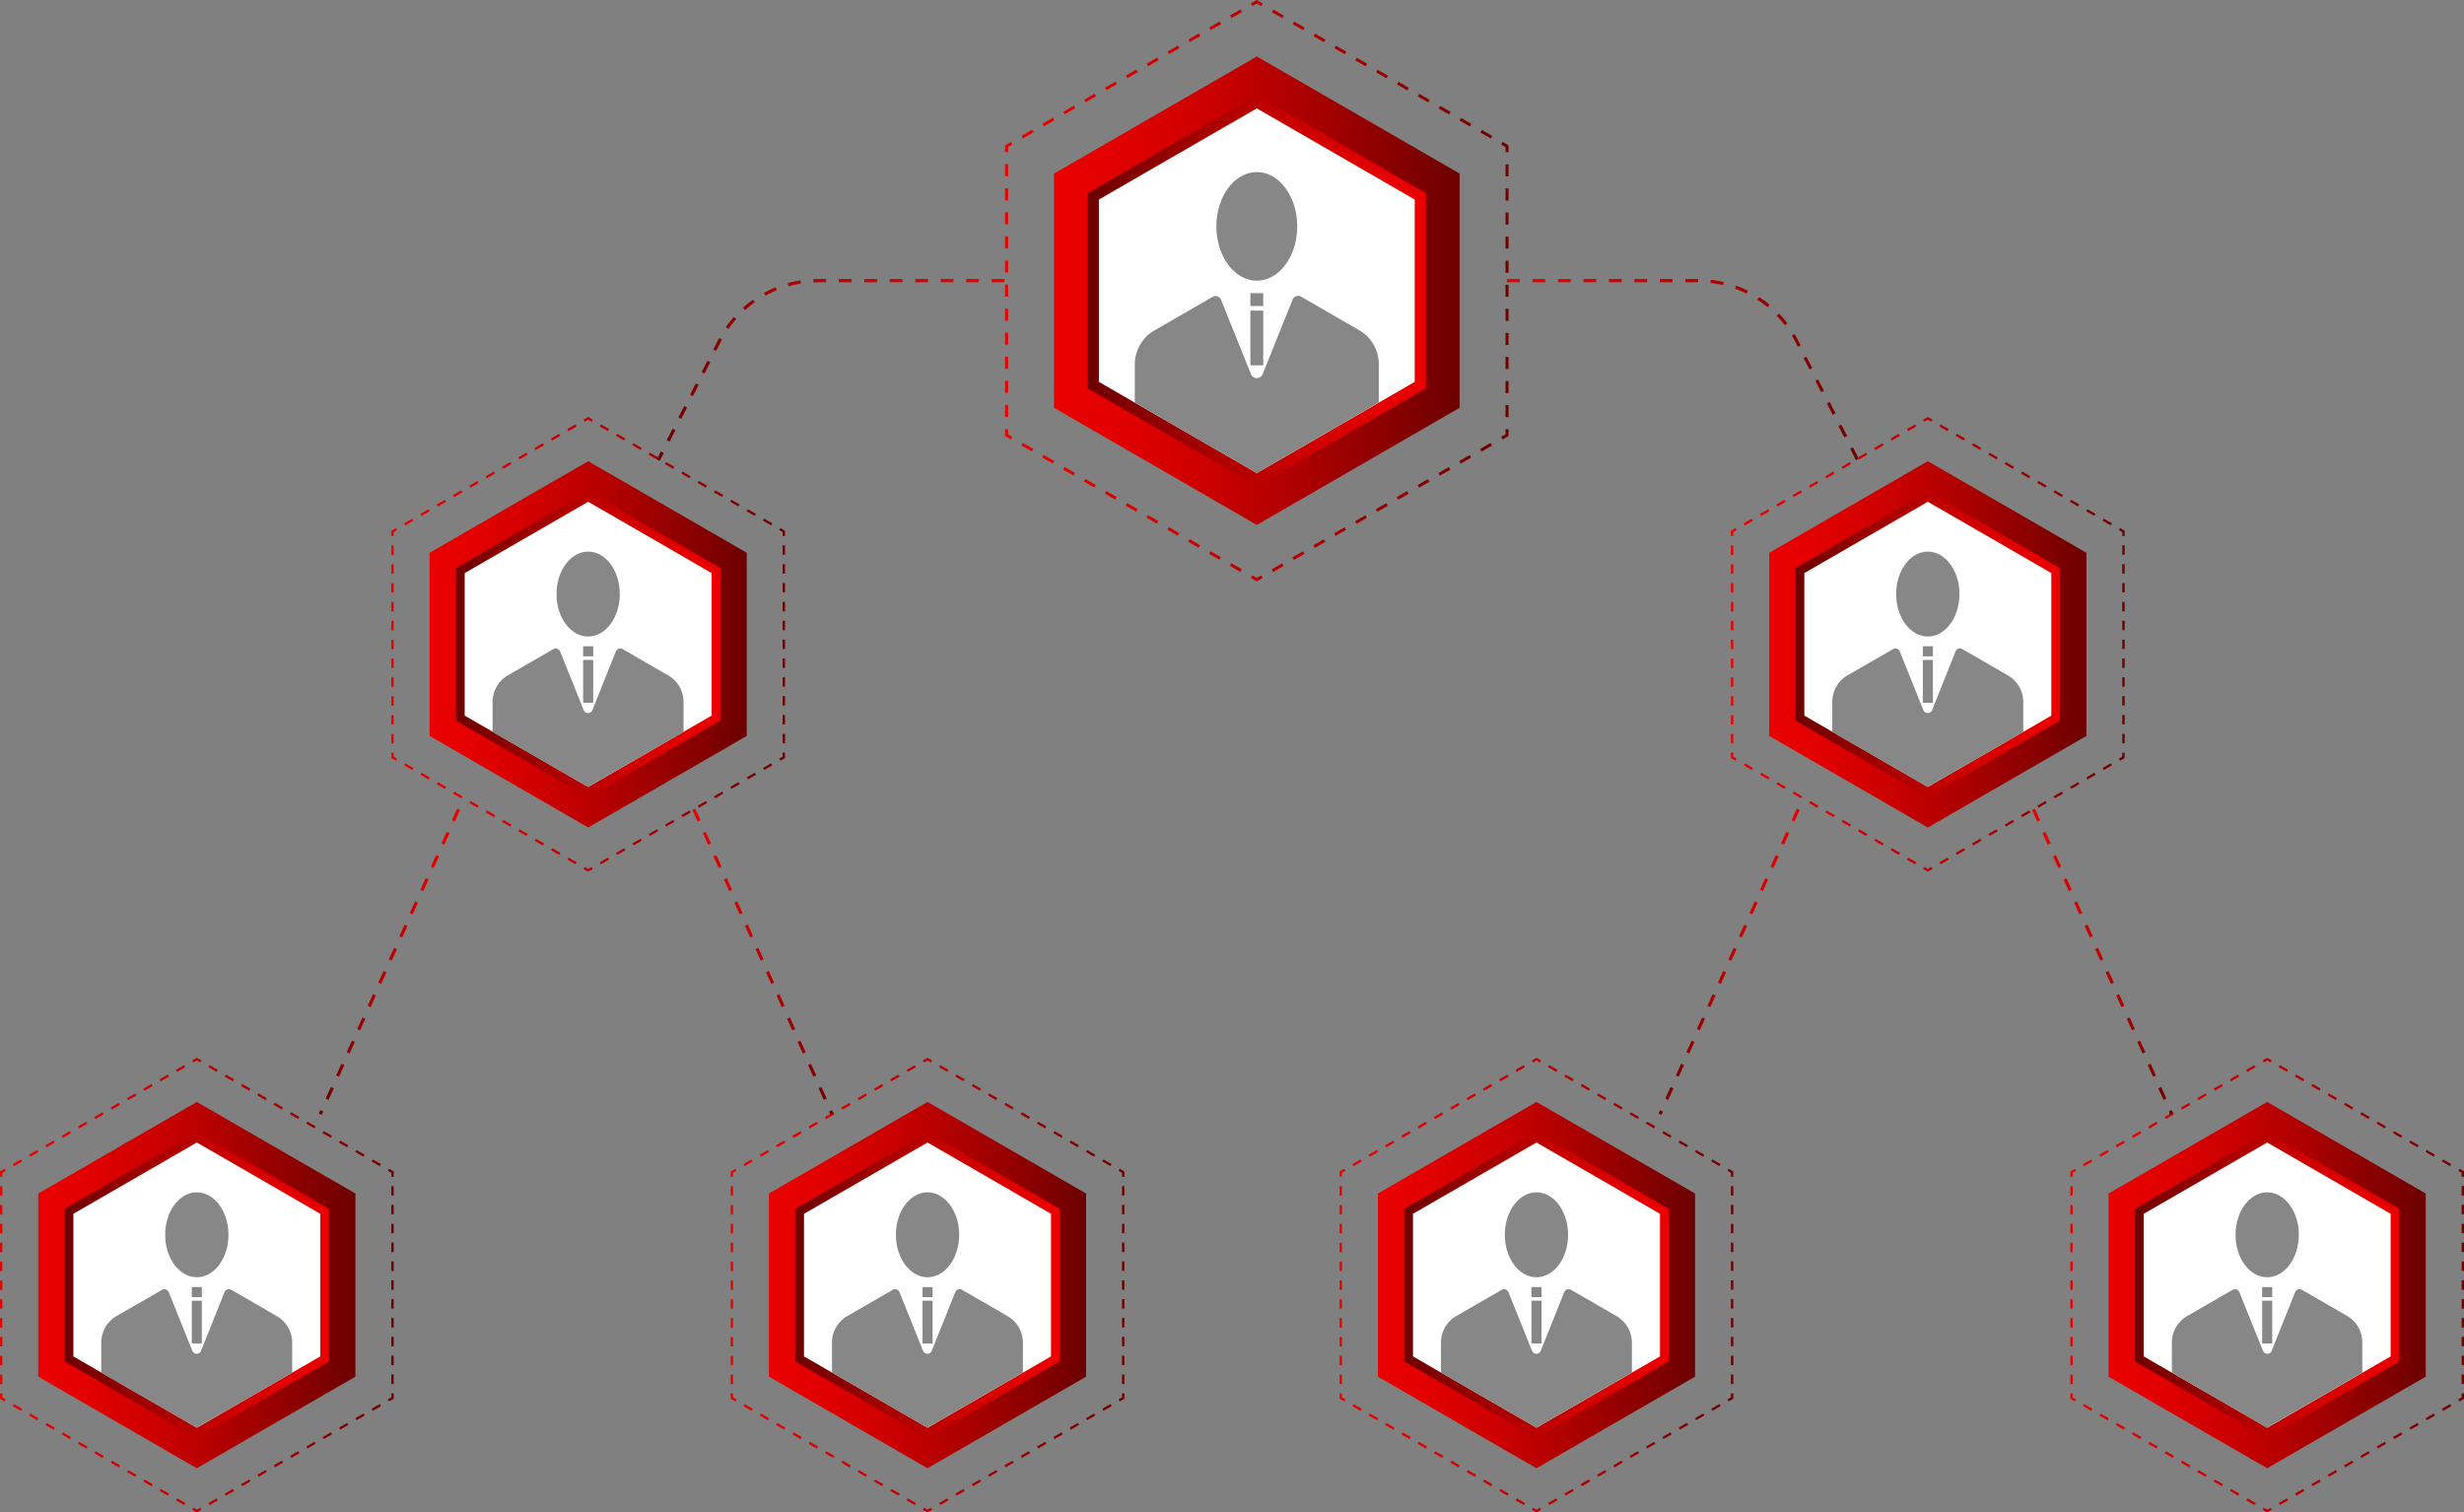 <svg id="Capa_1" data-name="Capa 1" xmlns="http://www.w3.org/2000/svg" xmlns:xlink="http://www.w3.org/1999/xlink" viewBox="0 0 386.97 237.51"><rect x="0" y="0" width="386.97" height="237.51" fill="#808080" stroke="none"/><defs><style>.cls-1{fill:url(#Degradado_sin_nombre);}.cls-2{fill:url(#Degradado_sin_nombre_2);}.cls-10,.cls-100,.cls-101,.cls-102,.cls-103,.cls-104,.cls-105,.cls-106,.cls-11,.cls-12,.cls-13,.cls-14,.cls-19,.cls-20,.cls-21,.cls-22,.cls-23,.cls-24,.cls-25,.cls-26,.cls-27,.cls-28,.cls-29,.cls-3,.cls-30,.cls-33,.cls-34,.cls-35,.cls-36,.cls-37,.cls-38,.cls-39,.cls-4,.cls-40,.cls-41,.cls-42,.cls-43,.cls-44,.cls-47,.cls-48,.cls-49,.cls-5,.cls-50,.cls-51,.cls-52,.cls-53,.cls-54,.cls-55,.cls-56,.cls-57,.cls-58,.cls-59,.cls-6,.cls-60,.cls-61,.cls-62,.cls-65,.cls-66,.cls-67,.cls-68,.cls-69,.cls-7,.cls-70,.cls-71,.cls-72,.cls-73,.cls-74,.cls-75,.cls-76,.cls-79,.cls-8,.cls-80,.cls-81,.cls-82,.cls-83,.cls-84,.cls-85,.cls-86,.cls-87,.cls-88,.cls-89,.cls-9,.cls-90,.cls-93,.cls-94,.cls-95,.cls-96,.cls-97,.cls-98,.cls-99{fill:none;stroke-miterlimit:10;}.cls-10,.cls-11,.cls-12,.cls-13,.cls-14,.cls-3,.cls-4,.cls-5,.cls-6,.cls-7,.cls-8,.cls-9{stroke-width:0.47px;}.cls-3{stroke:url(#Degradado_sin_nombre_3);}.cls-4,.cls-8{stroke-dasharray:1.89 1.89;}.cls-4{stroke:url(#Degradado_sin_nombre_4);}.cls-5{stroke:url(#Degradado_sin_nombre_5);}.cls-10,.cls-12,.cls-14,.cls-6{stroke-dasharray:1.89 1.89;}.cls-6{stroke:url(#Degradado_sin_nombre_6);}.cls-7{stroke:url(#Degradado_sin_nombre_7);}.cls-8{stroke:url(#Degradado_sin_nombre_8);}.cls-9{stroke:url(#Degradado_sin_nombre_9);}.cls-10{stroke:url(#Degradado_sin_nombre_10);}.cls-11{stroke:url(#Degradado_sin_nombre_11);}.cls-12{stroke:url(#Degradado_sin_nombre_12);}.cls-13{stroke:url(#Degradado_sin_nombre_13);}.cls-14{stroke:url(#Degradado_sin_nombre_14);}.cls-15{fill:#fff;}.cls-16{fill:#878787;}.cls-17{fill:url(#Degradado_sin_nombre_15);}.cls-18{fill:url(#Degradado_sin_nombre_16);}.cls-100,.cls-101,.cls-102,.cls-103,.cls-104,.cls-19,.cls-20,.cls-21,.cls-22,.cls-23,.cls-24,.cls-25,.cls-26,.cls-27,.cls-28,.cls-29,.cls-30,.cls-33,.cls-34,.cls-35,.cls-36,.cls-37,.cls-38,.cls-39,.cls-40,.cls-41,.cls-42,.cls-43,.cls-44,.cls-47,.cls-48,.cls-49,.cls-50,.cls-51,.cls-52,.cls-53,.cls-54,.cls-55,.cls-56,.cls-57,.cls-58,.cls-65,.cls-66,.cls-67,.cls-68,.cls-69,.cls-70,.cls-71,.cls-72,.cls-73,.cls-74,.cls-75,.cls-76,.cls-79,.cls-80,.cls-81,.cls-82,.cls-83,.cls-84,.cls-85,.cls-86,.cls-87,.cls-88,.cls-89,.cls-90,.cls-93,.cls-94,.cls-95,.cls-96,.cls-97,.cls-98,.cls-99{stroke-width:0.37px;}.cls-19{stroke:url(#Degradado_sin_nombre_17);}.cls-100,.cls-102,.cls-104,.cls-20,.cls-22,.cls-24,.cls-26,.cls-28,.cls-30,.cls-34,.cls-36,.cls-38,.cls-40,.cls-42,.cls-44,.cls-48,.cls-50,.cls-52,.cls-54,.cls-56,.cls-58,.cls-66,.cls-68,.cls-70,.cls-72,.cls-74,.cls-76,.cls-80,.cls-82,.cls-84,.cls-86,.cls-88,.cls-90,.cls-94,.cls-96,.cls-98{stroke-dasharray:1.48 1.48;}.cls-20{stroke:url(#Degradado_sin_nombre_18);}.cls-21{stroke:url(#Degradado_sin_nombre_19);}.cls-22{stroke:url(#Degradado_sin_nombre_20);}.cls-23{stroke:url(#Degradado_sin_nombre_21);}.cls-24{stroke:url(#Degradado_sin_nombre_22);}.cls-25{stroke:url(#Degradado_sin_nombre_23);}.cls-26{stroke:url(#Degradado_sin_nombre_24);}.cls-27{stroke:url(#Degradado_sin_nombre_25);}.cls-28{stroke:url(#Degradado_sin_nombre_26);}.cls-29{stroke:url(#Degradado_sin_nombre_27);}.cls-30{stroke:url(#Degradado_sin_nombre_28);}.cls-31{fill:url(#Degradado_sin_nombre_29);}.cls-32{fill:url(#Degradado_sin_nombre_30);}.cls-33{stroke:url(#Degradado_sin_nombre_31);}.cls-34{stroke:url(#Degradado_sin_nombre_32);}.cls-35{stroke:url(#Degradado_sin_nombre_33);}.cls-36{stroke:url(#Degradado_sin_nombre_34);}.cls-37{stroke:url(#Degradado_sin_nombre_35);}.cls-38{stroke:url(#Degradado_sin_nombre_36);}.cls-39{stroke:url(#Degradado_sin_nombre_37);}.cls-40{stroke:url(#Degradado_sin_nombre_38);}.cls-41{stroke:url(#Degradado_sin_nombre_39);}.cls-42{stroke:url(#Degradado_sin_nombre_40);}.cls-43{stroke:url(#Degradado_sin_nombre_41);}.cls-44{stroke:url(#Degradado_sin_nombre_42);}.cls-45{fill:url(#Degradado_sin_nombre_43);}.cls-46{fill:url(#Degradado_sin_nombre_44);}.cls-47{stroke:url(#Degradado_sin_nombre_45);}.cls-48{stroke:url(#Degradado_sin_nombre_46);}.cls-49{stroke:url(#Degradado_sin_nombre_47);}.cls-50{stroke:url(#Degradado_sin_nombre_48);}.cls-51{stroke:url(#Degradado_sin_nombre_49);}.cls-52{stroke:url(#Degradado_sin_nombre_50);}.cls-53{stroke:url(#Degradado_sin_nombre_51);}.cls-54{stroke:url(#Degradado_sin_nombre_52);}.cls-55{stroke:url(#Degradado_sin_nombre_53);}.cls-56{stroke:url(#Degradado_sin_nombre_54);}.cls-57{stroke:url(#Degradado_sin_nombre_55);}.cls-58{stroke:url(#Degradado_sin_nombre_56);}.cls-105,.cls-106,.cls-59,.cls-60,.cls-61,.cls-62{stroke-width:0.5px;stroke-dasharray:2;}.cls-59{stroke:url(#Degradado_sin_nombre_57);}.cls-60{stroke:url(#Degradado_sin_nombre_58);}.cls-61{stroke:url(#Degradado_sin_nombre_59);}.cls-62{stroke:url(#Degradado_sin_nombre_60);}.cls-63{fill:url(#Degradado_sin_nombre_61);}.cls-64{fill:url(#Degradado_sin_nombre_62);}.cls-65{stroke:url(#Degradado_sin_nombre_63);}.cls-66{stroke:url(#Degradado_sin_nombre_64);}.cls-67{stroke:url(#Degradado_sin_nombre_65);}.cls-68{stroke:url(#Degradado_sin_nombre_66);}.cls-69{stroke:url(#Degradado_sin_nombre_67);}.cls-70{stroke:url(#Degradado_sin_nombre_68);}.cls-71{stroke:url(#Degradado_sin_nombre_69);}.cls-72{stroke:url(#Degradado_sin_nombre_70);}.cls-73{stroke:url(#Degradado_sin_nombre_71);}.cls-74{stroke:url(#Degradado_sin_nombre_72);}.cls-75{stroke:url(#Degradado_sin_nombre_73);}.cls-76{stroke:url(#Degradado_sin_nombre_74);}.cls-77{fill:url(#Degradado_sin_nombre_75);}.cls-78{fill:url(#Degradado_sin_nombre_76);}.cls-79{stroke:url(#Degradado_sin_nombre_77);}.cls-80{stroke:url(#Degradado_sin_nombre_78);}.cls-81{stroke:url(#Degradado_sin_nombre_79);}.cls-82{stroke:url(#Degradado_sin_nombre_80);}.cls-83{stroke:url(#Degradado_sin_nombre_81);}.cls-84{stroke:url(#Degradado_sin_nombre_82);}.cls-85{stroke:url(#Degradado_sin_nombre_83);}.cls-86{stroke:url(#Degradado_sin_nombre_84);}.cls-87{stroke:url(#Degradado_sin_nombre_85);}.cls-88{stroke:url(#Degradado_sin_nombre_86);}.cls-89{stroke:url(#Degradado_sin_nombre_87);}.cls-90{stroke:url(#Degradado_sin_nombre_88);}.cls-91{fill:url(#Degradado_sin_nombre_89);}.cls-92{fill:url(#Degradado_sin_nombre_90);}.cls-93{stroke:url(#Degradado_sin_nombre_91);}.cls-94{stroke:url(#Degradado_sin_nombre_92);}.cls-95{stroke:url(#Degradado_sin_nombre_93);}.cls-96{stroke:url(#Degradado_sin_nombre_94);}.cls-97{stroke:url(#Degradado_sin_nombre_95);}.cls-98{stroke:url(#Degradado_sin_nombre_96);}.cls-99{stroke:url(#Degradado_sin_nombre_97);}.cls-100{stroke:url(#Degradado_sin_nombre_98);}.cls-101{stroke:url(#Degradado_sin_nombre_99);}.cls-102{stroke:url(#Degradado_sin_nombre_100);}.cls-103{stroke:url(#Degradado_sin_nombre_101);}.cls-104{stroke:url(#Degradado_sin_nombre_102);}.cls-105{stroke:url(#Degradado_sin_nombre_103);}.cls-106{stroke:url(#Degradado_sin_nombre_104);}</style><linearGradient id="Degradado_sin_nombre" x1="165.53" y1="194.35" x2="229.23" y2="194.35" gradientTransform="matrix(1, 0, 0, -1, 0, 240)" gradientUnits="userSpaceOnUse"><stop offset="0" stop-color="#eb0000"/><stop offset="0.14" stop-color="#e30000"/><stop offset="0.35" stop-color="#cf0000"/><stop offset="0.61" stop-color="#ad0000"/><stop offset="0.9" stop-color="#7e0000"/><stop offset="0.99" stop-color="#6d0000"/></linearGradient><linearGradient id="Degradado_sin_nombre_2" x1="170.83" y1="194.35" x2="223.93" y2="194.35" gradientTransform="matrix(1, 0, 0, -1, 0, 240)" gradientUnits="userSpaceOnUse"><stop offset="0.01" stop-color="#6d0000"/><stop offset="0.1" stop-color="#7e0000"/><stop offset="0.39" stop-color="#ad0000"/><stop offset="0.65" stop-color="#cf0000"/><stop offset="0.86" stop-color="#e30000"/><stop offset="1" stop-color="#eb0000"/></linearGradient><linearGradient id="Degradado_sin_nombre_3" x1="157.85" y1="239.53" x2="236.92" y2="239.53" xlink:href="#Degradado_sin_nombre"/><linearGradient id="Degradado_sin_nombre_4" x1="157.85" y1="228.15" x2="236.92" y2="228.15" xlink:href="#Degradado_sin_nombre"/><linearGradient id="Degradado_sin_nombre_5" x1="157.85" y1="216.91" x2="236.92" y2="216.91" xlink:href="#Degradado_sin_nombre"/><linearGradient id="Degradado_sin_nombre_6" x1="157.85" y1="193.88" x2="236.92" y2="193.88" xlink:href="#Degradado_sin_nombre"/><linearGradient id="Degradado_sin_nombre_7" x1="157.85" y1="171.79" x2="236.92" y2="171.79" xlink:href="#Degradado_sin_nombre"/><linearGradient id="Degradado_sin_nombre_8" x1="157.85" y1="160.08" x2="236.92" y2="160.08" xlink:href="#Degradado_sin_nombre"/><linearGradient id="Degradado_sin_nombre_9" x1="157.85" y1="149.17" x2="236.92" y2="149.17" xlink:href="#Degradado_sin_nombre"/><linearGradient id="Degradado_sin_nombre_10" x1="157.85" y1="160.55" x2="236.92" y2="160.55" xlink:href="#Degradado_sin_nombre"/><linearGradient id="Degradado_sin_nombre_11" x1="157.85" y1="171.79" x2="236.92" y2="171.79" xlink:href="#Degradado_sin_nombre"/><linearGradient id="Degradado_sin_nombre_12" x1="157.85" y1="194.82" x2="236.92" y2="194.82" xlink:href="#Degradado_sin_nombre"/><linearGradient id="Degradado_sin_nombre_13" x1="157.85" y1="216.91" x2="236.92" y2="216.91" xlink:href="#Degradado_sin_nombre"/><linearGradient id="Degradado_sin_nombre_14" x1="157.85" y1="228.62" x2="236.92" y2="228.62" xlink:href="#Degradado_sin_nombre"/><linearGradient id="Degradado_sin_nombre_15" x1="67.47" y1="138.81" x2="117.28" y2="138.81" xlink:href="#Degradado_sin_nombre"/><linearGradient id="Degradado_sin_nombre_16" x1="71.61" y1="138.81" x2="113.13" y2="138.81" xlink:href="#Degradado_sin_nombre_2"/><linearGradient id="Degradado_sin_nombre_17" x1="61.46" y1="174.14" x2="123.29" y2="174.14" xlink:href="#Degradado_sin_nombre"/><linearGradient id="Degradado_sin_nombre_18" x1="61.46" y1="165.24" x2="123.29" y2="165.24" xlink:href="#Degradado_sin_nombre"/><linearGradient id="Degradado_sin_nombre_19" x1="61.46" y1="156.45" x2="123.29" y2="156.45" xlink:href="#Degradado_sin_nombre"/><linearGradient id="Degradado_sin_nombre_20" x1="61.46" y1="138.44" x2="123.29" y2="138.44" xlink:href="#Degradado_sin_nombre"/><linearGradient id="Degradado_sin_nombre_21" x1="61.46" y1="121.17" x2="123.29" y2="121.17" xlink:href="#Degradado_sin_nombre"/><linearGradient id="Degradado_sin_nombre_22" x1="61.46" y1="112.02" x2="123.29" y2="112.02" xlink:href="#Degradado_sin_nombre"/><linearGradient id="Degradado_sin_nombre_23" x1="61.46" y1="103.48" x2="123.29" y2="103.48" xlink:href="#Degradado_sin_nombre"/><linearGradient id="Degradado_sin_nombre_24" x1="61.46" y1="112.38" x2="123.29" y2="112.38" xlink:href="#Degradado_sin_nombre"/><linearGradient id="Degradado_sin_nombre_25" x1="61.46" y1="121.17" x2="123.29" y2="121.17" xlink:href="#Degradado_sin_nombre"/><linearGradient id="Degradado_sin_nombre_26" x1="61.46" y1="139.18" x2="123.29" y2="139.18" xlink:href="#Degradado_sin_nombre"/><linearGradient id="Degradado_sin_nombre_27" x1="61.46" y1="156.45" x2="123.29" y2="156.45" xlink:href="#Degradado_sin_nombre"/><linearGradient id="Degradado_sin_nombre_28" x1="61.46" y1="165.61" x2="123.29" y2="165.61" xlink:href="#Degradado_sin_nombre"/><linearGradient id="Degradado_sin_nombre_29" x1="120.76" y1="38.19" x2="170.57" y2="38.19" xlink:href="#Degradado_sin_nombre"/><linearGradient id="Degradado_sin_nombre_30" x1="124.9" y1="38.19" x2="166.43" y2="38.19" xlink:href="#Degradado_sin_nombre_2"/><linearGradient id="Degradado_sin_nombre_31" x1="114.75" y1="73.52" x2="176.58" y2="73.52" xlink:href="#Degradado_sin_nombre"/><linearGradient id="Degradado_sin_nombre_32" x1="114.75" y1="64.62" x2="176.58" y2="64.62" xlink:href="#Degradado_sin_nombre"/><linearGradient id="Degradado_sin_nombre_33" x1="114.75" y1="55.83" x2="176.58" y2="55.83" xlink:href="#Degradado_sin_nombre"/><linearGradient id="Degradado_sin_nombre_34" x1="114.75" y1="37.82" x2="176.58" y2="37.82" xlink:href="#Degradado_sin_nombre"/><linearGradient id="Degradado_sin_nombre_35" x1="114.75" y1="20.55" x2="176.58" y2="20.55" xlink:href="#Degradado_sin_nombre"/><linearGradient id="Degradado_sin_nombre_36" x1="114.75" y1="11.39" x2="176.58" y2="11.39" xlink:href="#Degradado_sin_nombre"/><linearGradient id="Degradado_sin_nombre_37" x1="114.75" y1="2.86" x2="176.58" y2="2.86" xlink:href="#Degradado_sin_nombre"/><linearGradient id="Degradado_sin_nombre_38" x1="114.75" y1="11.76" x2="176.58" y2="11.76" xlink:href="#Degradado_sin_nombre"/><linearGradient id="Degradado_sin_nombre_39" x1="114.75" y1="20.55" x2="176.58" y2="20.55" xlink:href="#Degradado_sin_nombre"/><linearGradient id="Degradado_sin_nombre_40" x1="114.75" y1="38.56" x2="176.58" y2="38.56" xlink:href="#Degradado_sin_nombre"/><linearGradient id="Degradado_sin_nombre_41" x1="114.75" y1="55.83" x2="176.58" y2="55.83" xlink:href="#Degradado_sin_nombre"/><linearGradient id="Degradado_sin_nombre_42" x1="114.75" y1="64.99" x2="176.58" y2="64.99" xlink:href="#Degradado_sin_nombre"/><linearGradient id="Degradado_sin_nombre_43" x1="6.01" y1="38.19" x2="55.82" y2="38.19" xlink:href="#Degradado_sin_nombre"/><linearGradient id="Degradado_sin_nombre_44" x1="10.15" y1="38.19" x2="51.67" y2="38.19" xlink:href="#Degradado_sin_nombre_2"/><linearGradient id="Degradado_sin_nombre_45" x1="0" y1="73.52" x2="61.83" y2="73.52" xlink:href="#Degradado_sin_nombre"/><linearGradient id="Degradado_sin_nombre_46" x1="0" y1="64.62" x2="61.83" y2="64.62" xlink:href="#Degradado_sin_nombre"/><linearGradient id="Degradado_sin_nombre_47" x1="0" y1="55.83" x2="61.83" y2="55.83" xlink:href="#Degradado_sin_nombre"/><linearGradient id="Degradado_sin_nombre_48" x1="0" y1="37.82" x2="61.83" y2="37.82" xlink:href="#Degradado_sin_nombre"/><linearGradient id="Degradado_sin_nombre_49" x1="0" y1="20.55" x2="61.83" y2="20.55" xlink:href="#Degradado_sin_nombre"/><linearGradient id="Degradado_sin_nombre_50" x1="0" y1="11.39" x2="61.83" y2="11.39" xlink:href="#Degradado_sin_nombre"/><linearGradient id="Degradado_sin_nombre_51" x1="0" y1="2.86" x2="61.83" y2="2.86" xlink:href="#Degradado_sin_nombre"/><linearGradient id="Degradado_sin_nombre_52" x1="0" y1="11.76" x2="61.83" y2="11.76" xlink:href="#Degradado_sin_nombre"/><linearGradient id="Degradado_sin_nombre_53" x1="0" y1="20.55" x2="61.83" y2="20.55" xlink:href="#Degradado_sin_nombre"/><linearGradient id="Degradado_sin_nombre_54" x1="0" y1="38.56" x2="61.83" y2="38.56" xlink:href="#Degradado_sin_nombre"/><linearGradient id="Degradado_sin_nombre_55" x1="0" y1="55.83" x2="61.83" y2="55.83" xlink:href="#Degradado_sin_nombre"/><linearGradient id="Degradado_sin_nombre_56" x1="0" y1="64.99" x2="61.83" y2="64.99" xlink:href="#Degradado_sin_nombre"/><linearGradient id="Degradado_sin_nombre_57" x1="236.68" y1="181.9" x2="291.96" y2="181.9" xlink:href="#Degradado_sin_nombre"/><linearGradient id="Degradado_sin_nombre_58" x1="509.07" y1="181.9" x2="563.61" y2="181.9" gradientTransform="translate(666.81 240) rotate(180)" xlink:href="#Degradado_sin_nombre"/><linearGradient id="Degradado_sin_nombre_59" x1="108.73" y1="88.97" x2="130.91" y2="88.97" xlink:href="#Degradado_sin_nombre"/><linearGradient id="Degradado_sin_nombre_60" x1="303.03" y1="88.97" x2="325.22" y2="88.97" gradientTransform="translate(375.29 240) rotate(180)" xlink:href="#Degradado_sin_nombre"/><linearGradient id="Degradado_sin_nombre_61" x1="277.86" y1="138.81" x2="327.67" y2="138.81" xlink:href="#Degradado_sin_nombre"/><linearGradient id="Degradado_sin_nombre_62" x1="282" y1="138.81" x2="323.53" y2="138.81" xlink:href="#Degradado_sin_nombre_2"/><linearGradient id="Degradado_sin_nombre_63" x1="271.85" y1="174.14" x2="333.68" y2="174.14" xlink:href="#Degradado_sin_nombre"/><linearGradient id="Degradado_sin_nombre_64" x1="271.85" y1="165.24" x2="333.68" y2="165.24" xlink:href="#Degradado_sin_nombre"/><linearGradient id="Degradado_sin_nombre_65" x1="271.85" y1="156.45" x2="333.68" y2="156.45" xlink:href="#Degradado_sin_nombre"/><linearGradient id="Degradado_sin_nombre_66" x1="271.85" y1="138.44" x2="333.68" y2="138.44" xlink:href="#Degradado_sin_nombre"/><linearGradient id="Degradado_sin_nombre_67" x1="271.85" y1="121.17" x2="333.68" y2="121.17" xlink:href="#Degradado_sin_nombre"/><linearGradient id="Degradado_sin_nombre_68" x1="271.85" y1="112.02" x2="333.68" y2="112.02" xlink:href="#Degradado_sin_nombre"/><linearGradient id="Degradado_sin_nombre_69" x1="271.85" y1="103.48" x2="333.68" y2="103.48" xlink:href="#Degradado_sin_nombre"/><linearGradient id="Degradado_sin_nombre_70" x1="271.85" y1="112.38" x2="333.68" y2="112.38" xlink:href="#Degradado_sin_nombre"/><linearGradient id="Degradado_sin_nombre_71" x1="271.85" y1="121.17" x2="333.68" y2="121.17" xlink:href="#Degradado_sin_nombre"/><linearGradient id="Degradado_sin_nombre_72" x1="271.85" y1="139.18" x2="333.68" y2="139.18" xlink:href="#Degradado_sin_nombre"/><linearGradient id="Degradado_sin_nombre_73" x1="271.85" y1="156.45" x2="333.68" y2="156.45" xlink:href="#Degradado_sin_nombre"/><linearGradient id="Degradado_sin_nombre_74" x1="271.85" y1="165.61" x2="333.68" y2="165.61" xlink:href="#Degradado_sin_nombre"/><linearGradient id="Degradado_sin_nombre_75" x1="331.15" y1="38.19" x2="380.96" y2="38.19" xlink:href="#Degradado_sin_nombre"/><linearGradient id="Degradado_sin_nombre_76" x1="335.3" y1="38.19" x2="376.82" y2="38.19" xlink:href="#Degradado_sin_nombre_2"/><linearGradient id="Degradado_sin_nombre_77" x1="325.15" y1="73.52" x2="386.97" y2="73.52" xlink:href="#Degradado_sin_nombre"/><linearGradient id="Degradado_sin_nombre_78" x1="325.15" y1="64.62" x2="386.97" y2="64.62" xlink:href="#Degradado_sin_nombre"/><linearGradient id="Degradado_sin_nombre_79" x1="325.15" y1="55.83" x2="386.97" y2="55.83" xlink:href="#Degradado_sin_nombre"/><linearGradient id="Degradado_sin_nombre_80" x1="325.15" y1="37.82" x2="386.97" y2="37.82" xlink:href="#Degradado_sin_nombre"/><linearGradient id="Degradado_sin_nombre_81" x1="325.15" y1="20.55" x2="386.97" y2="20.55" xlink:href="#Degradado_sin_nombre"/><linearGradient id="Degradado_sin_nombre_82" x1="325.15" y1="11.39" x2="386.97" y2="11.39" xlink:href="#Degradado_sin_nombre"/><linearGradient id="Degradado_sin_nombre_83" x1="325.15" y1="2.86" x2="386.97" y2="2.86" xlink:href="#Degradado_sin_nombre"/><linearGradient id="Degradado_sin_nombre_84" x1="325.15" y1="11.76" x2="386.97" y2="11.76" xlink:href="#Degradado_sin_nombre"/><linearGradient id="Degradado_sin_nombre_85" x1="325.15" y1="20.55" x2="386.97" y2="20.55" xlink:href="#Degradado_sin_nombre"/><linearGradient id="Degradado_sin_nombre_86" x1="325.15" y1="38.56" x2="386.97" y2="38.56" xlink:href="#Degradado_sin_nombre"/><linearGradient id="Degradado_sin_nombre_87" x1="325.15" y1="55.83" x2="386.97" y2="55.83" xlink:href="#Degradado_sin_nombre"/><linearGradient id="Degradado_sin_nombre_88" x1="325.15" y1="64.99" x2="386.97" y2="64.99" xlink:href="#Degradado_sin_nombre"/><linearGradient id="Degradado_sin_nombre_89" x1="216.4" y1="38.19" x2="266.21" y2="38.19" xlink:href="#Degradado_sin_nombre"/><linearGradient id="Degradado_sin_nombre_90" x1="220.54" y1="38.19" x2="262.07" y2="38.19" xlink:href="#Degradado_sin_nombre_2"/><linearGradient id="Degradado_sin_nombre_91" x1="210.39" y1="73.52" x2="272.22" y2="73.52" xlink:href="#Degradado_sin_nombre"/><linearGradient id="Degradado_sin_nombre_92" x1="210.39" y1="64.62" x2="272.22" y2="64.62" xlink:href="#Degradado_sin_nombre"/><linearGradient id="Degradado_sin_nombre_93" x1="210.39" y1="55.83" x2="272.22" y2="55.83" xlink:href="#Degradado_sin_nombre"/><linearGradient id="Degradado_sin_nombre_94" x1="210.39" y1="37.82" x2="272.22" y2="37.82" xlink:href="#Degradado_sin_nombre"/><linearGradient id="Degradado_sin_nombre_95" x1="210.39" y1="20.55" x2="272.22" y2="20.55" xlink:href="#Degradado_sin_nombre"/><linearGradient id="Degradado_sin_nombre_96" x1="210.39" y1="11.39" x2="272.22" y2="11.39" xlink:href="#Degradado_sin_nombre"/><linearGradient id="Degradado_sin_nombre_97" x1="210.39" y1="2.86" x2="272.22" y2="2.86" xlink:href="#Degradado_sin_nombre"/><linearGradient id="Degradado_sin_nombre_98" x1="210.39" y1="11.76" x2="272.22" y2="11.76" xlink:href="#Degradado_sin_nombre"/><linearGradient id="Degradado_sin_nombre_99" x1="210.39" y1="20.55" x2="272.22" y2="20.55" xlink:href="#Degradado_sin_nombre"/><linearGradient id="Degradado_sin_nombre_100" x1="210.39" y1="38.56" x2="272.22" y2="38.56" xlink:href="#Degradado_sin_nombre"/><linearGradient id="Degradado_sin_nombre_101" x1="210.39" y1="55.83" x2="272.22" y2="55.83" xlink:href="#Degradado_sin_nombre"/><linearGradient id="Degradado_sin_nombre_102" x1="210.39" y1="64.99" x2="272.22" y2="64.99" xlink:href="#Degradado_sin_nombre"/><linearGradient id="Degradado_sin_nombre_103" x1="319.12" y1="88.97" x2="341.31" y2="88.97" xlink:href="#Degradado_sin_nombre"/><linearGradient id="Degradado_sin_nombre_104" x1="92.64" y1="88.97" x2="114.82" y2="88.97" gradientTransform="translate(375.29 240) rotate(180)" xlink:href="#Degradado_sin_nombre"/></defs><polygon class="cls-1" points="213.5 18.17 197.38 8.87 165.53 27.26 165.53 45.49 165.53 64.04 187.41 76.67 197.38 82.43 229.23 64.04 229.23 27.26 213.5 18.17"/><polygon class="cls-2" points="223.93 30.33 223.93 60.98 217.9 64.47 197.38 76.31 189.06 71.5 176.87 64.47 170.83 60.98 170.83 30.33 197.38 14.99 210.82 22.75 223.93 30.33"/><polyline class="cls-3" points="198.19 0.74 197.38 0.27 196.57 0.74"/><line class="cls-4" x1="194.94" y1="1.68" x2="159.71" y2="22.02"/><polyline class="cls-5" points="158.89 22.49 158.08 22.96 158.08 23.89"/><polyline class="cls-6" points="158.08 25.79 158.08 45.45 158.08 66.46"/><polyline class="cls-7" points="158.08 67.4 158.08 68.34 158.89 68.81"/><polyline class="cls-8" points="160.53 69.75 185.07 83.92 195.75 90.09"/><polyline class="cls-9" points="196.57 90.56 197.38 91.03 198.19 90.56"/><line class="cls-10" x1="199.83" y1="89.62" x2="235.05" y2="69.28"/><polyline class="cls-11" points="235.87 68.81 236.68 68.34 236.68 67.4"/><line class="cls-12" x1="236.68" y1="65.51" x2="236.68" y2="24.84"/><polyline class="cls-13" points="236.68 23.89 236.68 22.96 235.87 22.49"/><polyline class="cls-14" points="234.24 21.55 217.26 11.75 199.01 1.21"/><polygon class="cls-15" points="222.18 31.34 222.18 59.97 216.54 63.23 197.38 74.29 189.61 69.8 178.22 63.23 172.58 59.97 172.58 31.34 197.38 17.02 209.93 24.26 222.18 31.34"/><path class="cls-16" d="M216.54,57.2v6L197.38,74.29l-7.77-4.49-11.39-6.57v-6a6.16,6.16,0,0,1,3.08-5.34l9.12-5.26a.94.94,0,0,1,1.35.46l4.73,11.76a1,1,0,0,0,1.76,0L203,47.06a.94.94,0,0,1,1.35-.47l2.75,1.59,6.4,3.7A6.15,6.15,0,0,1,216.54,57.2Z"/><ellipse class="cls-16" cx="197.38" cy="35.55" rx="6.35" ry="8.53"/><rect class="cls-16" x="196.37" y="46.04" width="2.02" height="2.02"/><rect class="cls-16" x="196.37" y="48.78" width="2.02" height="8.59"/><polygon class="cls-17" points="104.97 79.7 92.37 72.43 67.47 86.81 67.47 101.06 67.47 115.57 84.57 125.44 92.37 129.95 117.28 115.57 117.28 86.81 104.97 79.7"/><polygon class="cls-18" points="113.13 89.21 113.13 113.17 108.41 115.9 92.37 125.16 85.87 121.4 76.33 115.9 71.61 113.17 71.61 89.21 92.37 77.22 102.88 83.28 113.13 89.21"/><polyline class="cls-19" points="93.01 66.07 92.37 65.7 91.74 66.07"/><line class="cls-20" x1="90.46" y1="66.81" x2="62.92" y2="82.71"/><polyline class="cls-21" points="62.28 83.08 61.64 83.45 61.64 84.18"/><polyline class="cls-22" points="61.64 85.66 61.64 101.03 61.64 117.46"/><polyline class="cls-23" points="61.64 118.2 61.64 118.93 62.28 119.3"/><polyline class="cls-24" points="63.56 120.03 82.75 131.11 91.1 135.94"/><polyline class="cls-25" points="91.74 136.31 92.37 136.67 93.01 136.31"/><line class="cls-26" x1="94.29" y1="135.57" x2="121.83" y2="119.66"/><polyline class="cls-27" points="122.47 119.3 123.1 118.93 123.1 118.2"/><line class="cls-28" x1="123.1" y1="116.72" x2="123.1" y2="84.92"/><polyline class="cls-29" points="123.1 84.18 123.1 83.45 122.47 83.08"/><polyline class="cls-30" points="121.19 82.34 107.92 74.68 93.65 66.44"/><polygon class="cls-15" points="111.76 90 111.76 112.38 107.35 114.93 92.37 123.58 86.3 120.07 77.39 114.93 72.98 112.38 72.98 90 92.37 78.8 102.19 84.46 111.76 90"/><path class="cls-16" d="M107.35,110.22v4.72l-15,8.65-6.08-3.51-8.91-5.14v-4.71a4.81,4.81,0,0,1,2.41-4.18l7.13-4.11a.75.75,0,0,1,1.06.36l3.7,9.2a.74.74,0,0,0,1.38,0l3.68-9.2a.74.74,0,0,1,1.06-.37l2.15,1.24,5,2.89A4.79,4.79,0,0,1,107.35,110.22Z"/><ellipse class="cls-16" cx="92.37" cy="93.29" rx="4.97" ry="6.67"/><rect class="cls-16" x="91.58" y="101.49" width="1.58" height="1.58"/><rect class="cls-16" x="91.58" y="103.64" width="1.58" height="6.72"/><polygon class="cls-31" points="158.27 180.33 145.67 173.05 120.76 187.43 120.76 201.69 120.76 216.19 137.87 226.07 145.67 230.57 170.57 216.19 170.57 187.43 158.27 180.33"/><polygon class="cls-32" points="166.43 189.83 166.43 213.8 161.71 216.53 145.67 225.79 139.16 222.03 129.63 216.53 124.9 213.8 124.9 189.83 145.67 177.84 156.17 183.9 166.43 189.83"/><polyline class="cls-33" points="146.3 166.69 145.67 166.33 145.03 166.69"/><line class="cls-34" x1="143.75" y1="167.43" x2="116.21" y2="183.34"/><polyline class="cls-35" points="115.57 183.7 114.94 184.07 114.94 184.8"/><polyline class="cls-36" points="114.94 186.28 114.94 201.66 114.94 218.08"/><polyline class="cls-37" points="114.94 218.82 114.94 219.55 115.57 219.92"/><polyline class="cls-38" points="116.85 220.66 136.04 231.74 144.39 236.56"/><polyline class="cls-39" points="145.03 236.93 145.67 237.3 146.3 236.93"/><line class="cls-40" x1="147.58" y1="236.19" x2="175.12" y2="220.29"/><polyline class="cls-41" points="175.76 219.92 176.4 219.55 176.4 218.82"/><line class="cls-42" x1="176.4" y1="217.34" x2="176.4" y2="185.54"/><polyline class="cls-43" points="176.4 184.8 176.4 184.07 175.76 183.7"/><polyline class="cls-44" points="174.48 182.97 161.21 175.3 146.94 167.06"/><polygon class="cls-15" points="165.06 190.62 165.06 213.01 160.65 215.56 145.67 224.21 139.59 220.69 130.68 215.56 126.27 213.01 126.27 190.62 145.67 179.42 155.48 185.08 165.06 190.62"/><path class="cls-16" d="M160.65,210.84v4.72l-15,8.65-6.08-3.51-8.91-5.14v-4.71a4.81,4.81,0,0,1,2.41-4.18l7.13-4.11a.75.75,0,0,1,1.06.36l3.7,9.2a.74.74,0,0,0,1.38,0l3.68-9.2a.74.74,0,0,1,1.06-.37l2.15,1.24,5,2.89A4.82,4.82,0,0,1,160.65,210.84Z"/><ellipse class="cls-16" cx="145.67" cy="193.91" rx="4.97" ry="6.67"/><rect class="cls-16" x="144.88" y="202.12" width="1.58" height="1.58"/><rect class="cls-16" x="144.88" y="204.26" width="1.58" height="6.72"/><polygon class="cls-45" points="43.51 180.33 30.91 173.05 6.01 187.43 6.01 201.69 6.01 216.19 23.11 226.07 30.91 230.57 55.82 216.19 55.82 187.43 43.51 180.33"/><polygon class="cls-46" points="51.67 189.83 51.67 213.8 46.95 216.53 30.91 225.79 24.41 222.03 14.87 216.53 10.15 213.8 10.15 189.83 30.91 177.84 41.42 183.9 51.67 189.83"/><polyline class="cls-47" points="31.55 166.69 30.91 166.33 30.28 166.69"/><line class="cls-48" x1="29" y1="167.43" x2="1.46" y2="183.34"/><polyline class="cls-49" points="0.82 183.7 0.18 184.07 0.18 184.8"/><polyline class="cls-50" points="0.18 186.28 0.18 201.66 0.18 218.08"/><polyline class="cls-51" points="0.18 218.82 0.18 219.55 0.82 219.92"/><polyline class="cls-52" points="2.1 220.66 21.29 231.74 29.64 236.56"/><polyline class="cls-53" points="30.28 236.93 30.91 237.3 31.55 236.93"/><line class="cls-54" x1="32.83" y1="236.19" x2="60.37" y2="220.29"/><polyline class="cls-55" points="61.01 219.92 61.64 219.55 61.64 218.82"/><line class="cls-56" x1="61.64" y1="217.34" x2="61.64" y2="185.54"/><polyline class="cls-57" points="61.64 184.8 61.64 184.07 61.01 183.7"/><polyline class="cls-58" points="59.73 182.97 46.46 175.3 32.19 167.06"/><polygon class="cls-15" points="50.3 190.62 50.3 213.01 45.89 215.56 30.91 224.21 24.84 220.69 15.93 215.56 11.52 213.01 11.52 190.62 30.91 179.42 40.73 185.08 50.3 190.62"/><path class="cls-16" d="M45.89,210.84v4.72l-15,8.65-6.08-3.51-8.91-5.14v-4.71a4.81,4.81,0,0,1,2.41-4.18l7.13-4.11a.75.75,0,0,1,1.06.36l3.7,9.2a.74.74,0,0,0,1.38,0l3.68-9.2a.74.74,0,0,1,1.06-.37l2.15,1.24,5,2.89A4.8,4.8,0,0,1,45.89,210.84Z"/><ellipse class="cls-16" cx="30.91" cy="193.91" rx="4.97" ry="6.67"/><rect class="cls-16" x="30.12" y="202.12" width="1.58" height="1.58"/><rect class="cls-16" x="30.12" y="204.26" width="1.58" height="6.72"/><path class="cls-59" d="M236.68,44.07h30a17.37,17.37,0,0,1,15.46,9.44l9.62,18.75"/><path class="cls-60" d="M157.74,44.07H128.5A17.37,17.37,0,0,0,113,53.51l-9.62,18.75"/><line class="cls-61" x1="108.96" y1="127.09" x2="130.68" y2="174.98"/><line class="cls-62" x1="72.03" y1="127.09" x2="50.3" y2="174.98"/><polygon class="cls-63" points="315.36 79.7 302.76 72.43 277.86 86.81 277.86 101.06 277.86 115.57 294.96 125.44 302.76 129.95 327.67 115.57 327.67 86.81 315.36 79.7"/><polygon class="cls-64" points="323.53 89.21 323.53 113.17 318.8 115.9 302.76 125.16 296.26 121.4 286.72 115.9 282 113.17 282 89.21 302.76 77.22 313.27 83.28 323.53 89.21"/><polyline class="cls-65" points="303.4 66.07 302.76 65.7 302.13 66.07"/><line class="cls-66" x1="300.85" y1="66.81" x2="273.31" y2="82.71"/><polyline class="cls-67" points="272.67 83.08 272.03 83.45 272.03 84.18"/><polyline class="cls-68" points="272.03 85.66 272.03 101.03 272.03 117.46"/><polyline class="cls-69" points="272.03 118.2 272.03 118.93 272.67 119.3"/><polyline class="cls-70" points="273.95 120.03 293.14 131.11 301.49 135.94"/><polyline class="cls-71" points="302.13 136.31 302.76 136.67 303.4 136.31"/><line class="cls-72" x1="304.68" y1="135.57" x2="332.22" y2="119.66"/><polyline class="cls-73" points="332.86 119.3 333.49 118.93 333.49 118.2"/><line class="cls-74" x1="333.49" y1="116.72" x2="333.49" y2="84.92"/><polyline class="cls-75" points="333.49 84.18 333.49 83.45 332.86 83.08"/><polyline class="cls-76" points="331.58 82.34 318.31 74.68 304.04 66.44"/><polygon class="cls-15" points="322.16 90 322.16 112.38 317.75 114.93 302.76 123.58 296.69 120.07 287.78 114.93 283.37 112.38 283.37 90 302.76 78.8 312.58 84.46 322.16 90"/><path class="cls-16" d="M317.75,110.22v4.72l-15,8.65-6.08-3.51-8.91-5.14v-4.71a4.81,4.81,0,0,1,2.41-4.18l7.13-4.11a.75.75,0,0,1,1.06.36l3.7,9.2a.74.74,0,0,0,1.38,0l3.68-9.2a.74.74,0,0,1,1.06-.37l2.15,1.24,5,2.89A4.81,4.81,0,0,1,317.75,110.22Z"/><ellipse class="cls-16" cx="302.76" cy="93.29" rx="4.97" ry="6.67"/><rect class="cls-16" x="301.98" y="101.49" width="1.58" height="1.58"/><rect class="cls-16" x="301.98" y="103.64" width="1.58" height="6.72"/><polygon class="cls-77" points="368.66 180.33 356.06 173.05 331.15 187.43 331.15 201.69 331.15 216.19 348.26 226.07 356.06 230.57 380.96 216.19 380.96 187.43 368.66 180.33"/><polygon class="cls-78" points="376.82 189.83 376.82 213.8 372.1 216.53 356.06 225.79 349.55 222.03 340.02 216.53 335.3 213.8 335.3 189.83 356.06 177.84 366.56 183.9 376.82 189.83"/><polyline class="cls-79" points="356.69 166.69 356.06 166.33 355.43 166.69"/><line class="cls-80" x1="354.14" y1="167.43" x2="326.6" y2="183.34"/><polyline class="cls-81" points="325.96 183.7 325.33 184.07 325.33 184.8"/><polyline class="cls-82" points="325.33 186.28 325.33 201.66 325.33 218.08"/><polyline class="cls-83" points="325.33 218.82 325.33 219.55 325.96 219.92"/><polyline class="cls-84" points="327.24 220.66 346.43 231.74 354.79 236.56"/><polyline class="cls-85" points="355.43 236.93 356.06 237.3 356.69 236.93"/><line class="cls-86" x1="357.97" y1="236.19" x2="385.52" y2="220.29"/><polyline class="cls-87" points="386.16 219.92 386.79 219.55 386.79 218.82"/><line class="cls-88" x1="386.79" y1="217.34" x2="386.79" y2="185.54"/><polyline class="cls-89" points="386.79 184.8 386.79 184.07 386.16 183.7"/><polyline class="cls-90" points="384.87 182.97 371.6 175.3 357.33 167.06"/><polygon class="cls-15" points="375.45 190.62 375.45 213.01 371.04 215.56 356.06 224.21 349.98 220.69 341.08 215.56 336.67 213.01 336.67 190.62 356.06 179.42 365.87 185.08 375.45 190.62"/><path class="cls-16" d="M371,210.84v4.72l-15,8.65L350,220.7l-8.91-5.14v-4.71a4.81,4.81,0,0,1,2.41-4.18l7.13-4.11a.75.75,0,0,1,1.06.36l3.7,9.2a.74.74,0,0,0,1.38,0l3.68-9.2a.74.74,0,0,1,1.06-.37l2.15,1.24,5,2.89A4.82,4.82,0,0,1,371,210.84Z"/><ellipse class="cls-16" cx="356.06" cy="193.91" rx="4.97" ry="6.67"/><rect class="cls-16" x="355.27" y="202.12" width="1.58" height="1.58"/><rect class="cls-16" x="355.27" y="204.26" width="1.58" height="6.72"/><polygon class="cls-91" points="253.9 180.33 241.3 173.05 216.4 187.43 216.4 201.69 216.4 216.19 233.5 226.07 241.3 230.57 266.21 216.19 266.21 187.43 253.9 180.33"/><polygon class="cls-92" points="262.07 189.83 262.07 213.8 257.34 216.53 241.3 225.79 234.8 222.03 225.26 216.53 220.54 213.8 220.54 189.83 241.3 177.84 251.81 183.9 262.07 189.83"/><polyline class="cls-93" points="241.94 166.69 241.3 166.33 240.67 166.69"/><line class="cls-94" x1="239.39" y1="167.43" x2="211.85" y2="183.34"/><polyline class="cls-95" points="211.21 183.7 210.57 184.07 210.57 184.8"/><polyline class="cls-96" points="210.57 186.28 210.57 201.66 210.57 218.08"/><polyline class="cls-97" points="210.57 218.82 210.57 219.55 211.21 219.92"/><polyline class="cls-98" points="212.49 220.66 231.68 231.74 240.03 236.56"/><polyline class="cls-99" points="240.67 236.93 241.3 237.3 241.94 236.93"/><line class="cls-100" x1="243.22" y1="236.19" x2="270.76" y2="220.29"/><polyline class="cls-101" points="271.4 219.92 272.03 219.55 272.03 218.82"/><line class="cls-102" x1="272.03" y1="217.34" x2="272.03" y2="185.54"/><polyline class="cls-103" points="272.03 184.8 272.03 184.07 271.4 183.7"/><polyline class="cls-104" points="270.12 182.97 256.85 175.3 242.58 167.06"/><polygon class="cls-15" points="260.7 190.62 260.7 213.01 256.29 215.56 241.3 224.21 235.23 220.69 226.32 215.56 221.91 213.01 221.91 190.62 241.3 179.42 251.12 185.08 260.7 190.62"/><path class="cls-16" d="M256.29,210.84v4.72l-15,8.65-6.08-3.51-8.91-5.14v-4.71a4.81,4.81,0,0,1,2.41-4.18l7.13-4.11a.75.75,0,0,1,1.06.36l3.7,9.2a.74.74,0,0,0,1.38,0l3.68-9.2a.74.74,0,0,1,1.06-.37l2.15,1.24,5,2.89A4.82,4.82,0,0,1,256.29,210.84Z"/><ellipse class="cls-16" cx="241.3" cy="193.91" rx="4.97" ry="6.67"/><rect class="cls-16" x="240.51" y="202.12" width="1.58" height="1.58"/><rect class="cls-16" x="240.51" y="204.26" width="1.58" height="6.72"/><line class="cls-105" x1="319.35" y1="127.09" x2="341.08" y2="174.98"/><line class="cls-106" x1="282.42" y1="127.09" x2="260.7" y2="174.98"/></svg>